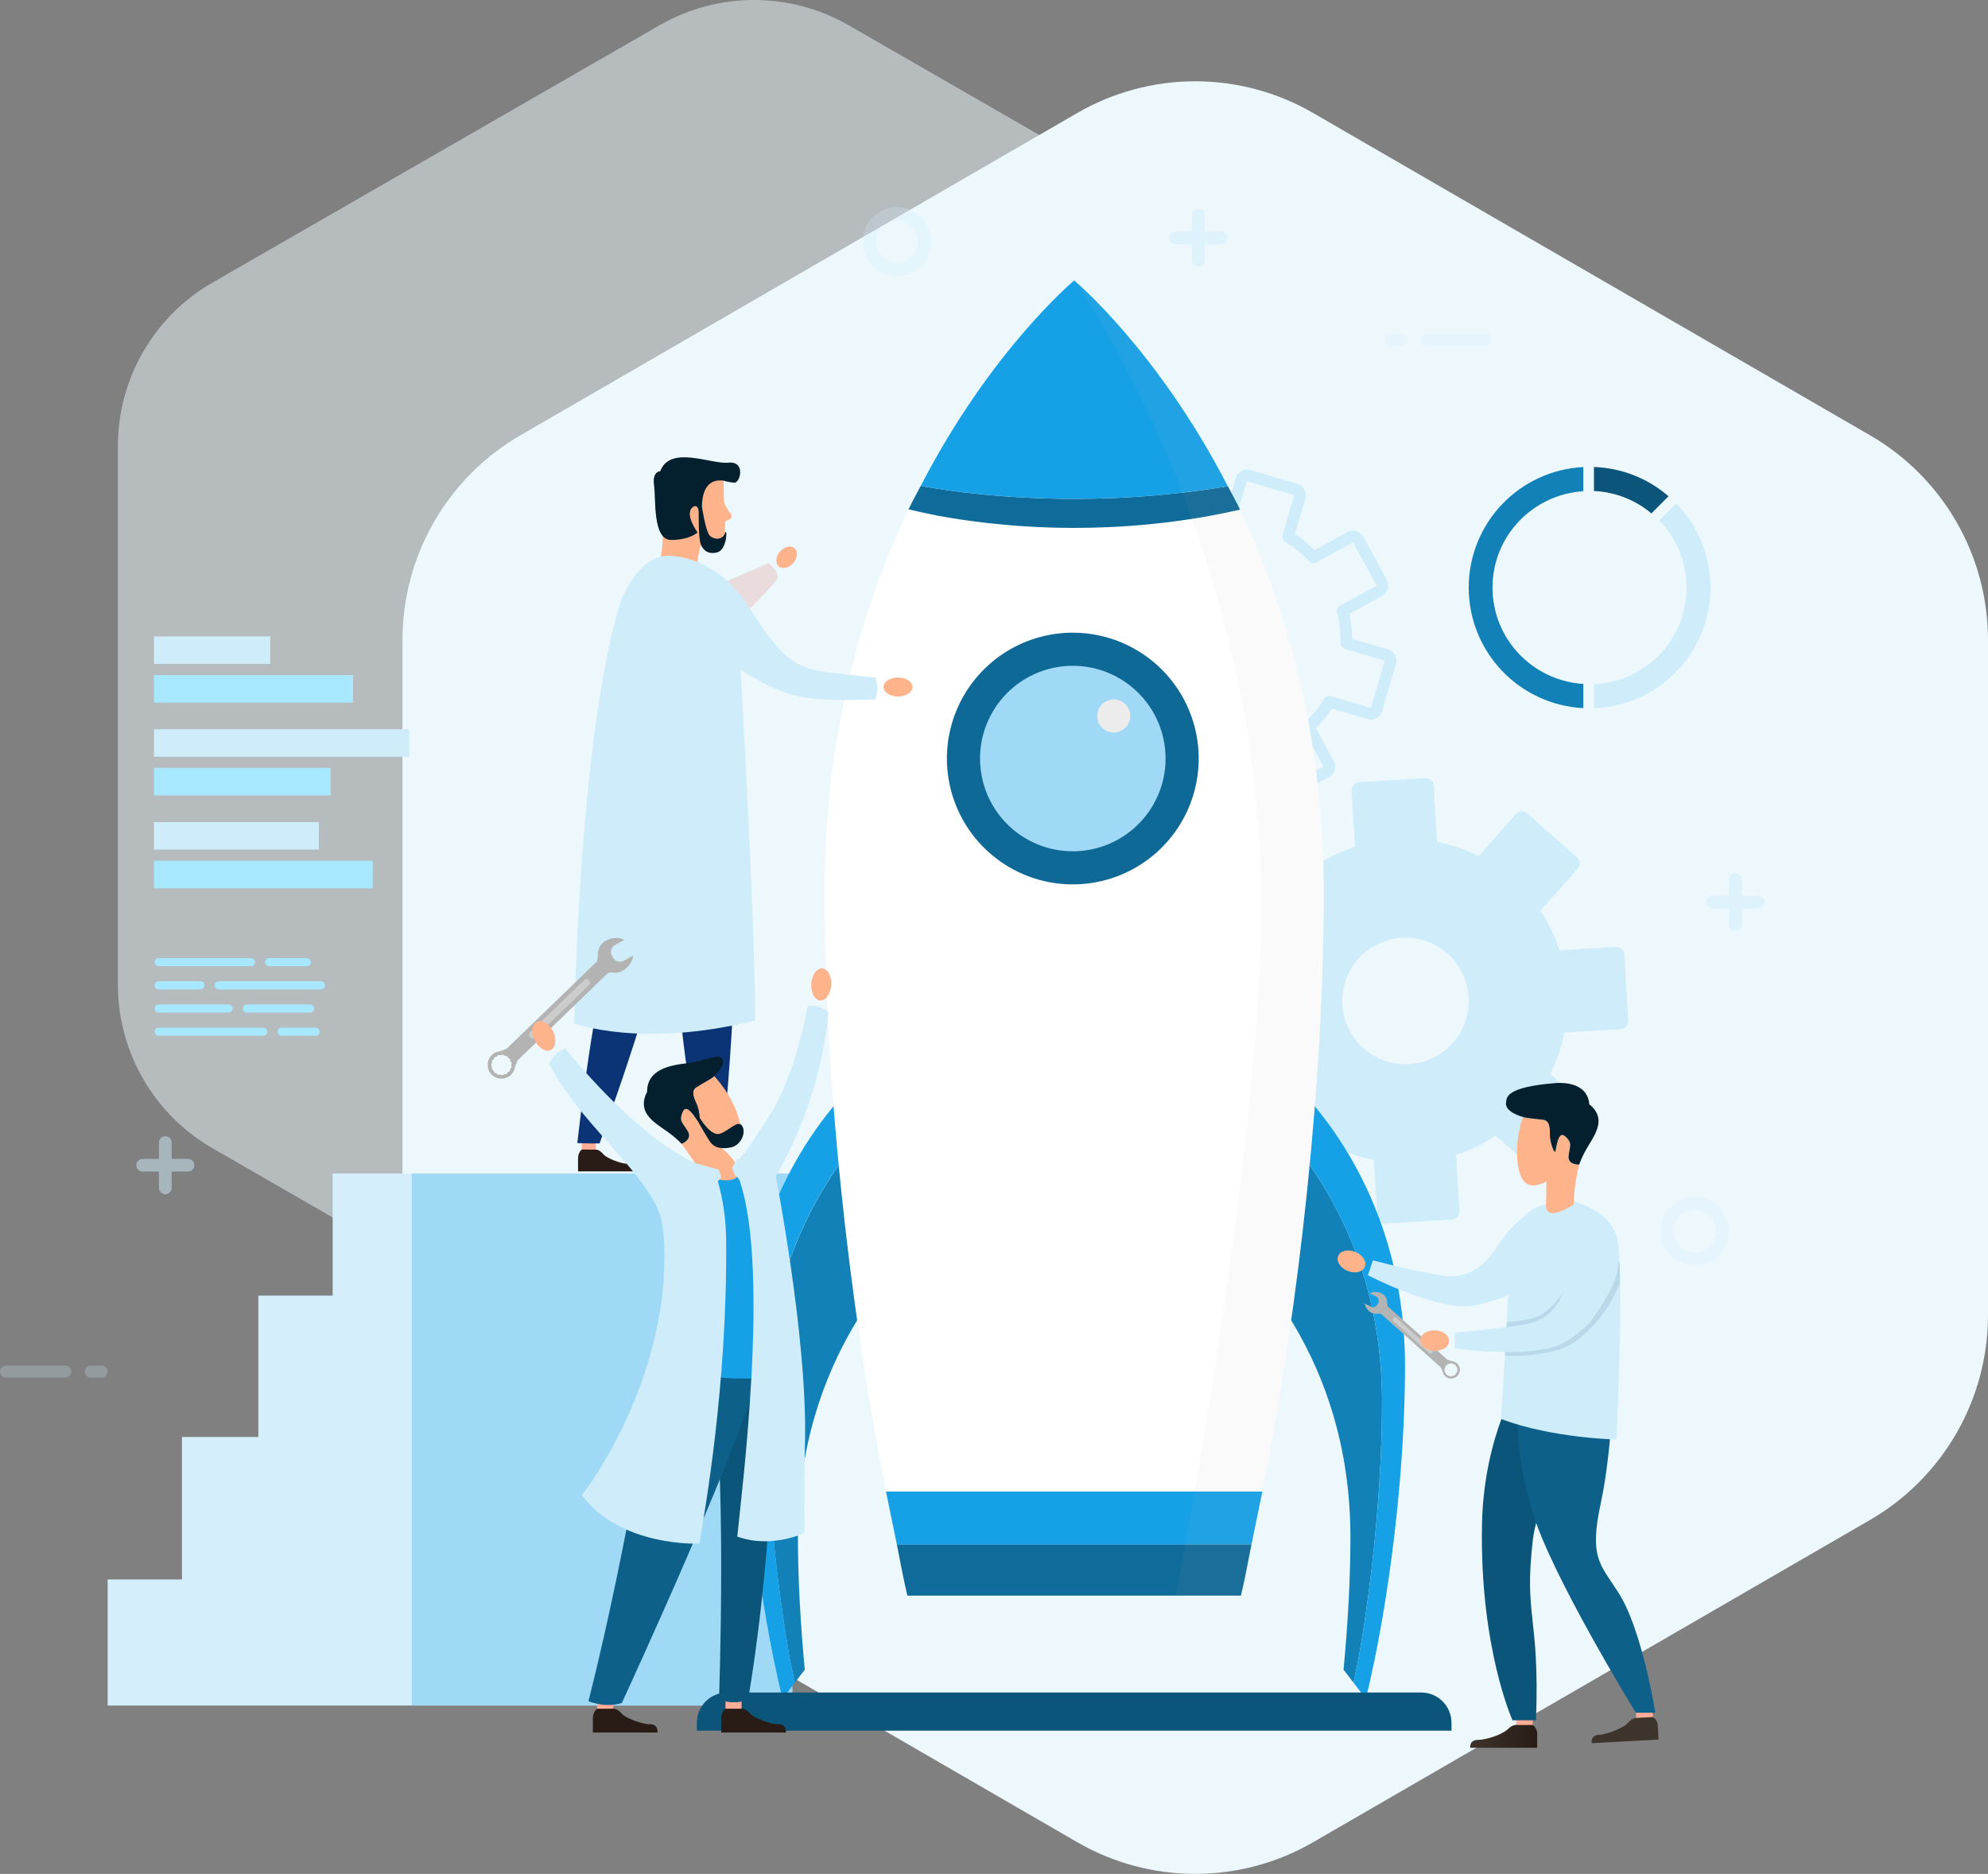 <svg width="489" height="461" viewBox="0 0 489 461" fill="none" xmlns="http://www.w3.org/2000/svg">
<rect x="0" y="0" width="489" height="461" fill="#808080" stroke="none"/>
<path d="M99 157.403V323.594C99.013 333.803 101.705 343.829 106.805 352.667C111.905 361.505 119.234 368.845 128.057 373.949L264.983 453.211C273.803 458.314 283.808 461 293.992 461C304.176 461 314.181 458.314 323.001 453.211L459.943 373.949C468.766 368.845 476.095 361.505 481.195 352.667C486.295 343.829 488.987 333.803 489 323.594V157.403C488.995 147.194 486.307 137.166 481.206 128.329C476.105 119.492 468.771 112.158 459.943 107.063L323.001 27.801C314.184 22.691 304.178 20 293.992 20C283.806 20 273.8 22.691 264.983 27.801L128.057 107.063C119.229 112.158 111.895 119.492 106.794 128.329C101.693 137.166 99.005 147.194 99 157.403H99Z" fill="#EDF8FD"/>
<path opacity="0.5" d="M29 109.673V242.324C29.011 250.473 31.171 258.476 35.264 265.53C39.357 272.585 45.239 278.443 52.321 282.517L162.212 345.783C169.29 349.856 177.32 352 185.494 352C193.667 352 201.697 349.856 208.775 345.783L318.68 282.517C325.761 278.443 331.643 272.585 335.736 265.53C339.829 258.476 341.989 250.473 342 242.324V109.673C341.996 101.524 339.839 93.521 335.745 86.467C331.651 79.413 325.765 73.559 318.68 69.493L208.775 6.227C201.699 2.148 193.668 0 185.494 0C177.319 0 169.288 2.148 162.212 6.227L52.321 69.493C45.235 73.559 39.349 79.413 35.255 86.467C31.161 93.521 29.004 101.524 29 109.673H29Z" fill="#EDF8FD"/>
<path d="M283.702 195.636C283.056 195.359 282.534 194.857 282.232 194.222C281.931 193.588 281.872 192.865 282.066 192.19L284.654 183.379C282.915 182.244 281.293 180.938 279.814 179.48L271.728 183.887C271.064 184.244 270.286 184.327 269.562 184.117C268.837 183.907 268.224 183.422 267.853 182.765L262.051 172.116C261.867 171.776 261.753 171.403 261.715 171.019C261.677 170.634 261.715 170.246 261.829 169.876C262.053 169.163 262.551 168.569 263.213 168.223L271.268 163.806C270.823 161.769 270.586 159.692 270.56 157.608L261.788 155.036C261.049 154.819 260.426 154.318 260.055 153.642C259.877 153.316 259.765 152.957 259.726 152.588C259.686 152.218 259.721 151.844 259.827 151.487L263.241 139.857C263.454 139.125 263.948 138.507 264.616 138.14C265.284 137.772 266.071 137.685 266.803 137.897L275.575 140.468C276.722 138.729 278.041 137.11 279.513 135.635L275.096 127.582C274.911 127.245 274.795 126.875 274.755 126.492C274.716 126.11 274.753 125.723 274.864 125.355C274.974 124.997 275.154 124.663 275.393 124.374C275.633 124.085 275.927 123.846 276.258 123.67L286.853 117.857C287.523 117.508 288.298 117.423 289.027 117.619C289.393 117.723 289.734 117.899 290.031 118.136C290.328 118.373 290.574 118.667 290.757 119L295.165 127.075C297.204 126.626 299.285 126.396 301.374 126.389L303.961 117.578C304.064 117.219 304.236 116.884 304.469 116.592C304.702 116.3 304.99 116.057 305.318 115.877C305.988 115.511 306.777 115.424 307.511 115.636L319.149 119.047C319.878 119.259 320.493 119.751 320.859 120.416C321.225 121.081 321.312 121.864 321.101 122.593L318.513 131.416C320.264 132.543 321.887 133.857 323.353 135.334L331.448 130.899C332.116 130.544 332.895 130.465 333.62 130.678C334.345 130.891 334.958 131.38 335.327 132.039L341.16 142.705C341.506 143.371 341.583 144.146 341.374 144.867C341.165 145.589 340.687 146.203 340.039 146.582L331.918 150.996C332.352 153.03 332.584 155.102 332.611 157.182L341.436 159.766C341.795 159.866 342.131 160.039 342.421 160.273C342.712 160.508 342.952 160.798 343.127 161.128C343.312 161.462 343.428 161.829 343.468 162.209C343.508 162.588 343.472 162.971 343.362 163.336L339.951 174.973C339.848 175.332 339.674 175.667 339.44 175.958C339.205 176.25 338.914 176.491 338.585 176.667C338.256 176.849 337.895 176.964 337.522 177.004C337.148 177.044 336.771 177.01 336.411 176.902L327.589 174.318C326.441 176.054 325.127 177.674 323.663 179.154L328.093 187.235C328.443 187.905 328.519 188.684 328.305 189.409C328.091 190.134 327.604 190.747 326.947 191.119L316.295 196.942C315.631 197.298 314.854 197.379 314.131 197.169C313.408 196.959 312.796 196.474 312.426 195.817L307.984 187.746C305.951 188.173 303.88 188.398 301.803 188.419L299.218 197.221C299.113 197.582 298.937 197.918 298.702 198.211C298.466 198.504 298.175 198.748 297.845 198.928C297.515 199.109 297.153 199.222 296.779 199.262C296.405 199.303 296.027 199.269 295.666 199.163L284.027 195.755C283.912 195.717 283.805 195.692 283.702 195.636ZM280.641 176.404C280.821 176.483 280.984 176.597 281.12 176.739C282.88 178.599 284.882 180.214 287.073 181.541C287.342 181.703 287.55 181.95 287.663 182.243C287.777 182.536 287.789 182.859 287.699 183.16L284.811 192.998L296.471 196.422L299.375 186.581C299.463 186.279 299.649 186.014 299.902 185.829C300.156 185.643 300.464 185.546 300.778 185.553C303.331 185.625 305.882 185.347 308.36 184.729C308.666 184.652 308.989 184.678 309.279 184.804C309.568 184.93 309.808 185.148 309.961 185.425L314.926 194.439L325.578 188.613L320.634 179.564C320.483 179.289 320.427 178.971 320.476 178.66C320.525 178.35 320.675 178.064 320.903 177.848C322.77 176.089 324.391 174.087 325.725 171.897C325.889 171.629 326.137 171.422 326.43 171.309C326.723 171.196 327.046 171.182 327.348 171.27L337.206 174.161L340.621 162.528L330.772 159.615C330.467 159.531 330.199 159.347 330.013 159.091C329.826 158.836 329.731 158.525 329.744 158.209C329.798 155.643 329.512 153.082 328.892 150.591C328.819 150.285 328.849 149.963 328.978 149.675C329.106 149.388 329.326 149.15 329.603 149L338.654 144.092L332.839 133.405L323.757 138.373C323.477 138.525 323.153 138.579 322.838 138.526C322.523 138.474 322.235 138.317 322.019 138.081C320.293 136.2 318.298 134.585 316.098 133.289C315.827 133.126 315.619 132.877 315.505 132.582C315.392 132.287 315.38 131.963 315.471 131.66L318.363 121.794L306.699 118.38H306.674L303.783 128.243C303.694 128.547 303.507 128.813 303.25 128.999C302.994 129.185 302.683 129.28 302.367 129.271C299.816 129.177 297.265 129.456 294.795 130.101C294.486 130.182 294.16 130.157 293.867 130.031C293.574 129.905 293.332 129.685 293.178 129.405L288.238 120.344L277.605 126.185L282.533 135.212C282.688 135.49 282.745 135.811 282.696 136.125C282.646 136.439 282.493 136.728 282.261 136.944C280.384 138.698 278.756 140.7 277.424 142.896C277.259 143.164 277.012 143.37 276.718 143.484C276.425 143.597 276.103 143.61 275.801 143.522L265.992 140.65L262.546 152.308L272.377 155.18C272.683 155.261 272.952 155.445 273.139 155.701C273.325 155.957 273.418 156.27 273.401 156.587C273.343 159.15 273.634 161.709 274.266 164.195C274.344 164.501 274.318 164.824 274.192 165.114C274.066 165.404 273.847 165.643 273.57 165.795L264.542 170.741L270.331 181.39L279.378 176.476C279.569 176.367 279.782 176.304 280.001 176.291C280.22 176.279 280.439 176.317 280.641 176.404ZM296.461 169.335C294.562 168.518 292.886 167.26 291.571 165.665C290.257 164.07 289.342 162.185 288.904 160.165C288.465 158.145 288.516 156.05 289.051 154.054C289.586 152.058 290.59 150.218 291.98 148.688C293.37 147.158 295.105 145.982 297.041 145.258C298.977 144.534 301.058 144.283 303.111 144.526C305.164 144.768 307.129 145.498 308.843 146.653C310.557 147.808 311.97 149.356 312.965 151.168C313.793 152.658 314.316 154.297 314.503 155.992C314.689 157.686 314.536 159.4 314.052 161.034C313.536 162.798 312.652 164.433 311.458 165.83C310.263 167.227 308.786 168.355 307.124 169.139C305.461 169.923 303.651 170.345 301.813 170.378C299.975 170.41 298.151 170.053 296.461 169.328V169.335ZM305.578 148.111C305.2 147.95 304.813 147.812 304.419 147.697C302.496 147.137 300.45 147.16 298.54 147.763C296.631 148.366 294.942 149.521 293.69 151.084C292.437 152.646 291.676 154.545 291.503 156.54C291.33 158.535 291.753 160.536 292.719 162.291C293.684 164.045 295.148 165.474 296.925 166.396C298.703 167.319 300.714 167.693 302.705 167.472C304.695 167.251 306.576 166.444 308.108 165.155C309.639 163.865 310.754 162.15 311.311 160.226C311.684 158.954 311.8 157.62 311.654 156.302C311.508 154.984 311.102 153.709 310.459 152.549C309.374 150.566 307.655 149.003 305.578 148.111Z" fill="#CEECFA"/>
<path d="M372.895 200.243L363.716 210.623C360.488 208.965 357.036 207.785 353.469 207.122L352.645 193.23C352.628 192.976 352.559 192.728 352.443 192.502C352.328 192.275 352.167 192.074 351.971 191.912C351.581 191.586 351.085 191.415 350.577 191.432L334.287 192.447C334.031 192.462 333.78 192.526 333.549 192.638C333.318 192.75 333.112 192.906 332.942 193.098C332.772 193.29 332.641 193.514 332.558 193.756C332.475 193.999 332.441 194.255 332.457 194.511L333.319 208.34C329.857 209.451 326.564 211.032 323.532 213.038L313.194 203.899C312.804 203.557 312.294 203.383 311.777 203.415C311.259 203.448 310.775 203.683 310.43 204.071L299.585 216.318C299.249 216.706 299.081 217.211 299.117 217.723C299.153 218.234 299.39 218.711 299.776 219.049L310.098 228.186C308.473 231.438 307.3 234.898 306.615 238.469L292.752 239.317C292.498 239.331 292.249 239.394 292.02 239.505C291.791 239.615 291.586 239.77 291.418 239.96C291.249 240.151 291.12 240.373 291.038 240.614C290.957 240.854 290.924 241.109 290.941 241.363L291.9 257.675C291.934 258.187 292.167 258.664 292.55 259.005C292.933 259.346 293.434 259.523 293.946 259.498L307.802 258.678C308.934 262.119 310.524 265.392 312.529 268.409L303.357 278.761C303.017 279.149 302.844 279.656 302.878 280.17C302.911 280.685 303.148 281.165 303.535 281.505L315.784 292.352C315.974 292.523 316.195 292.655 316.436 292.74C316.677 292.825 316.932 292.861 317.187 292.846C317.442 292.831 317.691 292.765 317.92 292.653C318.15 292.541 318.354 292.384 318.522 292.192L327.689 281.828C330.923 283.46 334.366 284.642 337.921 285.339L338.801 299.208C338.835 299.716 339.068 300.191 339.449 300.528C339.83 300.866 340.329 301.04 340.837 301.012L357.19 300.016C357.695 299.968 358.162 299.729 358.498 299.35C358.834 298.97 359.014 298.478 359.001 297.971L358.158 284.102C361.608 282.972 364.891 281.386 367.92 279.385L378.296 288.568C378.678 288.906 379.177 289.079 379.686 289.05C380.195 289.021 380.672 288.791 381.012 288.412L391.845 276.19C392.189 275.806 392.368 275.302 392.341 274.787C392.315 274.273 392.086 273.789 391.704 273.443L381.328 264.256C382.944 261.005 384.123 257.555 384.834 253.995L398.678 253.187C399.186 253.134 399.655 252.893 399.993 252.511C400.332 252.128 400.514 251.633 400.504 251.123L399.527 234.766C399.491 234.259 399.257 233.785 398.875 233.448C398.494 233.111 397.996 232.936 397.487 232.962L383.578 233.808C382.501 230.346 380.917 227.062 378.879 224.064L388.073 213.684C388.243 213.494 388.374 213.272 388.457 213.031C388.54 212.79 388.574 212.535 388.558 212.28C388.541 212.026 388.474 211.778 388.36 211.55C388.246 211.322 388.088 211.118 387.895 210.952L375.649 200.105C375.459 199.935 375.238 199.804 374.997 199.719C374.756 199.635 374.502 199.598 374.247 199.612C373.992 199.626 373.743 199.69 373.513 199.801C373.283 199.911 373.078 200.066 372.908 200.256L372.895 200.243ZM357.4 256.56C355.362 258.871 352.684 260.525 349.706 261.314C346.727 262.103 343.582 261.991 340.667 260.992C337.752 259.994 335.198 258.154 333.329 255.704C331.461 253.255 330.36 250.306 330.167 247.231C329.975 244.157 330.698 241.094 332.246 238.43C333.795 235.767 336.098 233.622 338.866 232.267C341.633 230.913 344.74 230.409 347.794 230.82C350.848 231.23 353.711 232.537 356.022 234.575C359.107 237.317 360.982 241.166 361.241 245.284C361.499 249.402 360.118 253.455 357.4 256.56Z" fill="#CEECFA"/>
<path d="M26.481 419.585V388.567H44.755V353.515H63.548V318.738H81.825V288.694H194.868V419.585H26.481Z" fill="#D4EFFB"/>
<path d="M194.868 288.694H101.277V419.585H194.868V288.694Z" fill="#A0D9F6"/>
<path d="M307.84 379.916H220.598C221.447 384.172 222.24 388.601 223.198 392.542H305.24C306.201 388.601 306.991 384.172 307.84 379.916Z" fill="#0F6B99"/>
<path d="M217.926 366.917C218.794 371.321 219.724 375.534 220.598 379.916H307.84C308.714 375.531 309.647 371.321 310.515 366.917H217.926Z" fill="#16A1E7"/>
<path d="M332.93 413.95C333.378 411.661 333.908 409.565 334.315 407.21C335.496 400.401 336.508 393.331 337.35 386.224C338.193 379.117 338.832 371.966 339.274 365.003C339.716 358.041 339.948 351.259 339.948 344.888C339.955 339.543 339.573 334.204 338.804 328.914C338.125 324.219 337.116 319.577 335.784 315.023C333.566 307.434 330.426 300.146 326.436 293.32C324.717 290.376 322.842 287.527 320.819 284.785C319.008 282.341 317.304 280.299 315.838 278.661C315.39 278.16 315.487 278.348 315.086 277.906L310.772 315.164C313.691 318.777 316.332 322.606 318.673 326.618C325.565 338.427 332.172 355.475 332.172 378.184C332.172 388.313 331.545 399.483 330.48 410.759L332.93 413.95Z" fill="#1281B8"/>
<path d="M316.587 265.014L315.095 277.906C315.496 278.332 315.409 278.16 315.847 278.661C317.313 280.299 319.018 282.342 320.828 284.785C322.849 287.528 324.721 290.377 326.436 293.32C330.427 300.148 333.566 307.438 335.784 315.029C337.115 319.583 338.125 324.225 338.807 328.921C339.574 334.211 339.955 339.549 339.948 344.895C339.948 351.266 339.716 358.05 339.274 365.01C338.832 371.97 338.184 379.105 337.351 386.23C336.517 393.356 335.496 400.407 334.315 407.216C333.908 409.578 333.375 411.667 332.93 413.957L335.972 417.922C341.881 393.663 345.599 361.665 345.599 336.172C345.599 313.463 338.995 296.414 332.097 284.603C324.522 271.626 316.587 265.014 316.587 265.014Z" fill="#16A1E7"/>
<path d="M195.511 413.951C195.063 411.661 194.533 409.566 194.123 407.21C192.945 400.401 191.93 393.331 191.09 386.224C190.251 379.117 189.605 371.967 189.167 365.004C188.728 358.041 188.493 351.26 188.493 344.889C188.486 339.543 188.867 334.205 189.634 328.914C190.319 324.221 191.332 319.581 192.666 315.029C193.848 310.99 195.29 307.031 196.983 303.177C199.845 296.675 203.417 290.51 207.635 284.794C209.445 282.351 211.15 280.309 212.613 278.671C213.064 278.169 212.967 278.357 213.368 277.916L217.685 315.173C214.761 318.783 212.115 322.609 209.768 326.618C202.876 338.427 196.269 355.475 196.269 378.184C196.269 388.314 196.895 399.483 197.957 410.759L195.511 413.951Z" fill="#1281B8"/>
<path d="M211.854 265.014L213.342 277.906C212.941 278.332 213.029 278.16 212.587 278.661C211.124 280.299 209.42 282.342 207.609 284.785C203.392 290.501 199.82 296.666 196.958 303.168C195.273 307.025 193.839 310.987 192.666 315.029C191.335 319.583 190.325 324.225 189.643 328.921C188.877 334.211 188.496 339.549 188.503 344.895C188.503 351.266 188.734 358.05 189.176 365.01C189.618 371.97 190.266 379.105 191.1 386.23C191.933 393.356 192.954 400.407 194.132 407.216C194.543 409.578 195.072 411.667 195.52 413.957L192.478 417.922C186.57 393.663 182.851 361.665 182.851 336.172C182.851 313.463 189.455 296.414 196.35 284.603C203.919 271.626 211.854 265.014 211.854 265.014Z" fill="#16A1E7"/>
<path d="M223.477 125.299C212.14 149.129 202.823 180.369 202.823 219.559C202.823 265.092 208.653 319.896 217.926 366.917H310.515C319.785 319.896 325.618 265.092 325.618 219.559C325.618 180.407 316.323 149.182 304.998 125.361C301.586 126.14 298.115 126.823 294.585 127.41C290.938 128.009 287.248 128.5 283.514 128.882C279.779 129.264 276.02 129.535 272.236 129.693C269.564 129.806 266.888 129.862 264.206 129.862C260.422 129.862 256.645 129.751 252.875 129.527C249.105 129.304 245.365 128.969 241.653 128.522C237.944 128.077 234.28 127.523 230.661 126.859C228.242 126.391 225.848 125.871 223.477 125.299Z" fill="white"/>
<path d="M226.475 119.548C225.476 121.481 224.448 123.254 223.477 125.299C225.845 125.867 228.247 126.389 230.682 126.865C234.298 127.529 237.962 128.084 241.675 128.528C245.389 128.973 249.129 129.307 252.897 129.531C256.656 129.756 260.433 129.869 264.228 129.869C266.908 129.869 269.584 129.813 272.258 129.7C276.034 129.541 279.793 129.271 283.536 128.889C287.278 128.506 290.969 128.016 294.607 127.416C298.132 126.834 301.603 126.151 305.02 125.368C304.046 123.32 303.018 121.54 302.019 119.602L301.327 119.739C296.872 120.468 292.364 121.066 287.802 121.534C283.241 122.002 278.655 122.332 274.043 122.524C270.779 122.662 267.509 122.732 264.235 122.734C259.615 122.734 255.001 122.597 250.394 122.323C245.787 122.05 241.219 121.641 236.691 121.096C233.239 120.657 229.833 120.141 226.475 119.548Z" fill="#0F6B99"/>
<path d="M226.475 119.548C229.84 120.139 233.238 120.653 236.669 121.089C241.199 121.634 245.767 122.044 250.372 122.317C254.977 122.591 259.591 122.727 264.213 122.727C267.487 122.727 270.757 122.657 274.021 122.518C278.633 122.323 283.219 121.993 287.781 121.528C292.342 121.062 296.85 120.464 301.305 119.733L301.997 119.598C284.682 86.043 264.222 68.998 264.222 68.998C264.222 68.998 243.784 86.031 226.475 119.548Z" fill="#16A1E7"/>
<path d="M294.851 186.609C294.851 192.732 293.035 198.718 289.632 203.81C286.23 208.902 281.393 212.87 275.734 215.214C270.076 217.557 263.849 218.17 257.842 216.976C251.835 215.781 246.317 212.832 241.986 208.502C237.655 204.172 234.706 198.655 233.511 192.649C232.316 186.643 232.93 180.418 235.273 174.76C237.617 169.102 241.586 164.267 246.679 160.865C251.772 157.463 257.759 155.647 263.884 155.647C272.097 155.647 279.974 158.909 285.781 164.715C291.589 170.522 294.851 178.397 294.851 186.609Z" fill="#0F6996"/>
<path d="M286.703 186.609C286.703 191.121 285.366 195.533 282.859 199.285C280.352 203.037 276.788 205.962 272.618 207.689C268.449 209.417 263.86 209.869 259.434 208.989C255.007 208.109 250.941 205.936 247.749 202.746C244.558 199.555 242.384 195.49 241.503 191.064C240.622 186.638 241.074 182.051 242.801 177.882C244.528 173.713 247.453 170.149 251.206 167.642C254.958 165.135 259.37 163.797 263.884 163.797C269.935 163.797 275.739 166.2 280.018 170.478C284.297 174.756 286.702 180.558 286.703 186.609Z" fill="#A0D9F6"/>
<path d="M278.025 176.135C278.025 176.94 277.786 177.727 277.339 178.397C276.891 179.066 276.255 179.588 275.511 179.897C274.767 180.205 273.948 180.285 273.158 180.128C272.368 179.971 271.642 179.583 271.073 179.014C270.503 178.444 270.115 177.719 269.958 176.929C269.801 176.139 269.882 175.32 270.19 174.576C270.498 173.832 271.02 173.196 271.69 172.749C272.359 172.302 273.147 172.063 273.952 172.063C275.033 172.063 276.068 172.492 276.832 173.255C277.596 174.019 278.025 175.055 278.025 176.135Z" fill="#ECECEC"/>
<g style="mix-blend-mode:multiply" opacity="0.25">
<g style="mix-blend-mode:multiply" opacity="0.25">
<path d="M289.265 392.542H305.243C306.204 388.602 306.994 384.173 307.843 379.916C308.717 375.531 309.65 371.321 310.518 366.917C319.788 319.897 325.621 265.092 325.621 219.56C325.621 180.407 316.326 149.182 305.001 125.362C301.587 126.14 298.116 126.823 294.588 127.41C294.121 127.488 293.648 127.526 293.169 127.598C303.507 156.308 312.135 193.863 309.97 236.414C307.429 286.326 297.89 346.257 289.265 392.542Z" fill="#A6A6A6"/>
</g>
<g style="mix-blend-mode:multiply" opacity="0.25">
<path d="M294.585 127.41C298.11 126.827 301.581 126.144 304.998 125.358C304.024 123.313 302.996 121.534 301.997 119.598C284.682 86.043 264.222 68.998 264.222 68.998C264.222 68.998 280.071 91.177 293.166 127.598C293.636 127.526 294.118 127.485 294.585 127.41Z" fill="#A6A6A6"/>
</g>
</g>
<path d="M357.027 425.775H171.41V423.817C171.411 421.844 172.195 419.953 173.59 418.558C174.985 417.163 176.877 416.379 178.851 416.378H349.587C351.56 416.378 353.453 417.162 354.848 418.557C356.244 419.952 357.027 421.844 357.027 423.817V425.775Z" fill="#0C557A"/>
<path d="M331.48 312.661C329.672 311.919 328.629 310.274 329.158 308.99C329.688 307.706 331.58 307.252 333.394 307.991C335.208 308.73 336.242 310.381 335.709 311.671C335.176 312.962 333.284 313.407 331.48 312.661Z" fill="#FFB38B"/>
<path d="M374.452 305.974C376.069 301.276 378.437 298.193 381.169 296.515V296.493C381.169 296.493 374.508 296.925 368.252 306.697C361.996 316.47 355.283 313.93 350.107 312.94C344.932 311.95 337.714 310.083 337.714 310.083L336.461 313.72C336.461 313.72 354.23 322.982 362.798 321.121C365.931 320.442 369.377 319.467 371.147 318.509C372.735 313.901 373.327 309.209 374.452 305.974Z" fill="#CEECFA"/>
<path d="M377.027 421.327V425.916H372.926V421.089L377.027 421.327Z" fill="#FFAD97"/>
<path d="M377.027 424.371C377.383 424.636 377.668 424.984 377.858 425.385C378.047 425.786 378.135 426.227 378.114 426.67V429.981H361.645C361.645 429.981 361.332 428.023 363.606 428.023C365.881 428.023 369.831 426.457 370.571 425.706C371.51 424.732 372.206 424.368 372.926 424.368L377.027 424.371Z" fill="url(#paint0_linear_250_3)"/>
<path d="M374.054 339.11C374.054 339.11 364.916 352.791 364.527 375.296C364.011 405.556 372.046 423.219 372.046 423.219H377.823C378.763 397.222 374.831 398.048 377.024 378.958C378.738 363.995 393.315 351.137 393.315 344.438C393.315 337.738 374.054 339.11 374.054 339.11Z" fill="#0C557A"/>
<path d="M406.413 419.372L406.651 423.952L402.553 424.165L402.302 419.354L406.413 419.372Z" fill="#FFAD97"/>
<path d="M406.572 422.417C406.943 422.66 407.247 422.992 407.458 423.381C407.669 423.771 407.78 424.207 407.782 424.65C407.869 426.269 407.957 427.961 407.957 427.961L391.51 428.841C391.51 428.841 391.112 426.893 393.368 426.777C395.623 426.661 399.502 424.869 400.207 424.083C401.093 423.071 401.754 422.674 402.475 422.636L406.572 422.417Z" fill="url(#paint1_linear_250_3)"/>
<path d="M396.519 347.429C396.519 347.429 395.893 359.839 393.769 369.718C390.837 383.327 393.6 384.771 398.155 391.9C403.982 401.058 407.168 421.364 407.168 421.364H402.384C402.384 421.364 381.266 387.042 376.867 371.638C371.094 351.444 373.979 342.026 373.979 342.026L386.369 341.186L396.519 347.429Z" fill="#0D608A"/>
<path d="M386.82 295.494C386.82 295.494 396.895 297.821 397.976 305.611C399.452 316.216 397.619 354.138 397.619 354.138C397.619 354.138 381.99 353.865 369.202 349.092C369.202 349.092 371.181 320.091 371.181 310.967C371.181 301.843 375.285 296.925 381.065 296.129C385.686 295.491 386.82 295.494 386.82 295.494Z" fill="#CEECFA"/>
<path d="M373.547 287.572C372.24 281.076 374.606 274.783 374.606 274.783C375.611 275.147 378.011 275.238 379.709 275.51C381.407 275.783 381.216 278.229 381.222 279.394C381.228 280.559 381.921 283.175 382.516 283.416C382.914 282.128 383.249 277.95 385.022 279.582C386.795 281.214 386.134 281.818 385.827 284.265C385.52 286.711 388.44 286.489 388.44 286.489C387.011 292.267 387.105 296.308 387.105 296.308C387.105 296.308 380.038 301.125 380.279 296.308C380.401 293.893 380.357 290.67 380.357 290.67C376.188 292.863 374.286 291.115 373.547 287.572Z" fill="#FFB38B"/>
<path d="M374.606 274.783C374.606 274.783 369.972 273.634 370.461 271.141C370.649 270.173 370.035 267.46 382.481 266.467C386.097 266.179 390.57 267.094 390.94 271.701C390.94 271.701 393.759 273.556 393.108 276.779C392.456 280.002 389.887 282.244 388.456 286.488C388.456 286.488 385.536 286.692 385.843 284.265C386.15 281.837 386.83 281.208 385.038 279.582C383.246 277.956 382.917 282.128 382.532 283.416C381.936 283.175 381.26 280.556 381.238 279.394C381.216 278.232 381.426 275.786 379.725 275.51C378.023 275.234 375.621 275.147 374.606 274.783Z" fill="#041F2D"/>
<g style="mix-blend-mode:multiply" opacity="0.7">
<path d="M398.365 310.356L394.918 316.185L372.328 330.465L370.342 330.734C370.285 331.674 370.232 332.613 370.179 333.553C372.685 333.625 381.977 333.656 386.911 330.421C392.359 326.847 396.698 320.432 398.502 315.386C398.49 313.563 398.437 311.872 398.365 310.356Z" fill="#B0D0E3"/>
</g>
<g style="mix-blend-mode:multiply" opacity="0.7">
<path d="M386.861 321.262L385.332 316.78C385.332 316.78 381.479 323.236 376.996 324.297C374.909 324.799 372.786 325.135 370.646 325.3C370.589 326.352 370.533 327.417 370.473 328.485C373.713 328.401 382.541 328.065 383.271 326.897C384.17 325.475 386.861 321.262 386.861 321.262Z" fill="#B0D0E3"/>
</g>
<path d="M336.953 318.161L338.453 318.923C338.597 318.994 338.725 319.093 338.83 319.215C338.935 319.336 339.015 319.477 339.065 319.629C339.115 319.781 339.134 319.942 339.122 320.102C339.109 320.262 339.065 320.418 338.992 320.561L338.823 320.896C338.751 321.039 338.651 321.167 338.53 321.272C338.408 321.377 338.267 321.456 338.114 321.506C337.962 321.556 337.801 321.576 337.641 321.564C337.481 321.551 337.324 321.507 337.181 321.435L335.681 320.677C335.756 321.616 336.561 322.556 337.394 322.985C337.944 323.269 338.581 323.336 339.177 323.17L339.684 323.223L354.383 336.378L354.813 337.368C354.874 337.706 355.015 338.024 355.223 338.296C355.432 338.568 355.703 338.787 356.013 338.933C356.324 339.08 356.665 339.15 357.008 339.138C357.35 339.126 357.686 339.033 357.985 338.865C358.285 338.698 358.54 338.462 358.73 338.176C358.919 337.89 359.038 337.563 359.076 337.222C359.114 336.881 359.069 336.536 358.947 336.215C358.824 335.895 358.627 335.608 358.371 335.379C358.015 335.062 357.563 334.873 357.087 334.84L356.05 334.527L341.351 321.372L341.188 320.639C341.239 320.139 341.136 319.636 340.893 319.197C340.65 318.758 340.279 318.403 339.829 318.18C338.992 317.767 337.752 317.685 336.953 318.161ZM355.596 336.068C355.674 335.984 355.74 336.018 355.843 335.915C355.947 335.811 355.9 335.724 356.038 335.633C356.175 335.542 356.219 335.633 356.376 335.567C356.533 335.501 356.501 335.417 356.667 335.389C356.833 335.36 356.833 335.457 356.999 335.467C357.165 335.476 357.178 335.379 357.341 335.423C357.504 335.467 357.466 335.555 357.613 335.63C357.761 335.705 357.811 335.63 357.927 335.727C358.043 335.824 357.986 335.896 358.093 336.04C358.199 336.184 358.278 336.112 358.353 336.262C358.428 336.413 358.353 336.441 358.381 336.604C358.409 336.767 358.519 336.745 358.528 336.917C358.538 337.089 358.444 337.077 358.418 337.23C358.393 337.384 358.484 337.415 358.418 337.572C358.353 337.728 358.278 337.681 358.187 337.822C358.096 337.963 358.171 338.02 358.052 338.135C357.933 338.251 357.88 338.179 357.739 338.27C357.598 338.361 357.645 338.442 357.488 338.505C357.331 338.568 357.313 338.471 357.147 338.505C356.981 338.54 356.993 338.627 356.833 338.618C356.674 338.608 356.683 338.518 356.52 338.474C356.357 338.43 356.329 338.521 356.179 338.446C356.028 338.37 356.085 338.292 355.953 338.186C355.821 338.079 355.759 338.154 355.64 338.023C355.521 337.891 355.618 337.844 355.539 337.709C355.461 337.575 355.377 337.6 355.333 337.437C355.289 337.274 355.383 337.268 355.373 337.099C355.364 336.93 355.267 336.933 355.295 336.767C355.323 336.601 355.411 336.629 355.471 336.472C355.53 336.316 355.445 336.278 355.536 336.134C355.553 336.113 355.573 336.095 355.596 336.081V336.068Z" fill="#B3B3B3"/>
<path d="M342.726 324.3V324.285C342.821 324.181 342.952 324.118 343.092 324.11C343.233 324.103 343.37 324.151 343.475 324.244L352.247 332.09C352.299 332.136 352.342 332.192 352.372 332.255C352.402 332.317 352.42 332.385 352.424 332.455C352.428 332.524 352.417 332.593 352.394 332.659C352.371 332.724 352.335 332.784 352.288 332.836C352.242 332.888 352.186 332.93 352.123 332.961C352.061 332.991 351.993 333.009 351.923 333.013C351.854 333.016 351.785 333.006 351.719 332.983C351.654 332.96 351.593 332.923 351.542 332.876L342.77 325.046C342.666 324.953 342.603 324.822 342.594 324.682C342.586 324.543 342.634 324.405 342.726 324.3Z" fill="#CCCCCC"/>
<path d="M352.776 332.322C350.822 332.212 349.302 330.997 349.377 329.606C349.452 328.216 351.1 327.169 353.049 327.279C354.998 327.389 356.533 328.604 356.451 329.995C356.37 331.386 354.731 332.429 352.776 332.322Z" fill="#FFB38B"/>
<path d="M398.051 310.726C398.051 305.767 396.751 300.49 394.436 300.784C394.436 300.784 388.286 303.368 385.567 314.657C382.848 325.945 375.686 325.723 370.48 326.481C365.273 327.239 357.83 327.843 357.83 327.843V331.699C357.83 331.699 377.644 334.624 385.138 330.067C387.375 328.74 389.412 327.104 391.191 325.206C396.028 318.512 398.051 314.152 398.051 310.726Z" fill="#CEECFA"/>
<path d="M175.508 144.387L189.098 138.526C189.098 138.526 191.344 140.406 191.344 141.893C191.344 143.381 179.248 154.861 179.248 154.861L175.508 144.387Z" fill="#EADCDC"/>
<path d="M191.889 135.673C190.805 136.885 190.636 138.511 191.532 139.303C192.428 140.096 194.016 139.751 195.097 138.539C196.178 137.327 196.35 135.698 195.454 134.909C194.558 134.119 192.979 134.461 191.889 135.673Z" fill="#FFB38B"/>
<path d="M173.368 281.327V285.699H176.808V281.098L173.368 281.327Z" fill="#FFAD97"/>
<path d="M173.368 284.23C173.368 284.23 172.453 284.857 172.453 286.423V289.586H186.275C186.275 289.586 186.529 287.707 184.631 287.707C182.732 287.707 179.402 286.207 178.782 285.493C177.986 284.572 177.416 284.224 176.808 284.224L173.368 284.23Z" fill="url(#paint2_linear_250_3)"/>
<path d="M143.102 279.911V284.28H146.542V279.679L143.102 279.911Z" fill="#FFAD97"/>
<path d="M143.102 282.814C143.102 282.814 142.188 283.441 142.188 285.007V288.174H156.013C156.013 288.174 156.266 286.294 154.368 286.294C152.469 286.294 149.139 284.794 148.519 284.077C147.723 283.156 147.156 282.824 146.545 282.824L143.102 282.814Z" fill="url(#paint3_linear_250_3)"/>
<path d="M148.823 197.612C148.823 197.612 152.172 224.173 148.525 239.584C144.879 254.994 142.009 281.214 142.009 281.214C142.009 281.214 144.202 281.33 147.473 281.298C147.473 281.298 164.747 234.798 164.747 219.957C164.747 205.117 160.931 201.101 160.931 201.101C160.931 201.101 151.273 194.825 148.823 197.612Z" fill="#0A3475"/>
<path d="M154.255 197.612C154.255 197.612 165.796 224.581 166.811 242.531C167.826 260.482 172.303 282.846 172.303 282.846H177.566C177.566 282.846 183.036 235.236 180.201 197.963C179.577 189.741 158.262 193.055 154.255 197.612Z" fill="#0A3475"/>
<path d="M177.97 118.233C177.97 118.233 178.08 122.696 178.08 123.301C178.08 123.905 179.236 125.944 179.787 126.433C180.339 126.921 179.675 127.924 178.96 127.977C178.246 128.03 178.352 128.967 178.352 129.856C178.352 131.736 178.465 137.624 172.4 133.928C172.4 133.928 171.288 137.872 171.617 139.14L162.096 139.322C162.096 139.322 163.146 134.479 162.977 132.274C162.808 130.069 170.448 115.727 177.97 118.233Z" fill="#FFB38B"/>
<path d="M179.195 113.826C174.897 114.27 164.872 109.419 162.394 115.921C162.394 115.921 160.383 115.974 160.878 119.367C161.373 122.759 160.464 132.835 165.091 132.835C169.719 132.835 171.579 130.975 171.579 130.975C171.579 130.975 168.23 126.47 170.423 124.735C171.106 124.196 171.814 124.651 171.855 125.847C171.896 127.044 171.745 132.563 172.457 134.11C173.534 136.456 175.589 136.118 176.42 135.886C178.982 135.175 178.907 129.468 178.331 131.172C177.754 132.876 175.658 132.832 174.609 131.798C173.559 130.765 172.66 124.641 172.657 124.638C172.698 121.713 173.528 117.638 177.983 118.245C178.842 118.508 179.728 118.675 180.624 118.743C182.099 118.84 183.475 113.387 179.195 113.826Z" fill="#041F2D"/>
<path d="M147.883 197.18C147.883 197.18 149.384 155.243 153.13 146.939C156.877 138.636 161.382 136.722 164.192 136.722C167.002 136.722 176.864 137.574 184.609 149.921C192.353 162.268 195.849 164.398 203.596 165.391C211.344 166.384 215.338 166.669 215.338 166.669C215.941 168.416 215.941 170.313 215.338 172.06C215.338 172.06 201.657 172.808 195.1 170.998C188.543 169.187 182.174 164.718 182.174 164.718L181.986 198.458C181.986 198.458 177.021 203.037 163.816 203.037C150.612 203.037 147.883 197.18 147.883 197.18Z" fill="#CEECFA"/>
<path d="M217.334 169.012C217.334 170.305 218.931 171.355 220.896 171.355C222.86 171.355 224.454 170.305 224.454 169.012C224.454 167.718 222.863 166.672 220.896 166.672C218.928 166.672 217.334 167.721 217.334 169.012Z" fill="#FFB38B"/>
<path d="M153.13 146.939C153.13 146.939 143.419 169.786 141.226 251.746C141.226 251.746 157.582 258.01 185.768 251.051C185.768 228.088 182.174 164.718 182.174 164.718L153.13 146.939Z" fill="#CEECFA"/>
<path d="M66.481 156.562H37.869V163.33H66.481V156.562Z" fill="#CEECFA"/>
<path d="M86.838 166.083H37.869V172.852H86.838V166.083Z" fill="#A8E8FF"/>
<path d="M100.656 179.402H37.869V186.17H100.656V179.402Z" fill="#CEECFA"/>
<path d="M81.327 188.914H37.869V195.683H81.327V188.914Z" fill="#A8E8FF"/>
<path d="M78.442 202.245H37.869V209.013H78.442V202.245Z" fill="#CEECFA"/>
<path d="M91.7 211.757H37.869V218.526H91.7V211.757Z" fill="#A8E8FF"/>
<path d="M361.266 144.562C361.269 152.175 364.196 159.497 369.443 165.015C374.69 170.532 381.856 173.825 389.461 174.212V168.26C377.002 167.455 367.121 157.207 367.121 144.55C367.121 131.892 377.002 121.647 389.461 120.845V114.894C381.853 115.281 374.684 118.576 369.437 124.098C364.19 129.619 361.264 136.945 361.266 144.562Z" fill="#1281B8"/>
<path d="M410.42 122.085C405.306 117.661 398.832 115.119 392.074 114.881V120.792C397.261 121.027 402.226 122.963 406.203 126.301L410.42 122.085Z" fill="#0C557A"/>
<path d="M412.318 123.886L408.158 128.037C411.35 131.328 413.521 135.473 414.41 139.971C415.298 144.469 414.867 149.128 413.166 153.386C411.466 157.644 408.57 161.319 404.828 163.968C401.085 166.618 396.656 168.128 392.074 168.317V174.224C397.817 174.023 403.379 172.159 408.083 168.86C412.787 165.56 416.433 160.965 418.576 155.634C420.72 150.303 421.269 144.465 420.159 138.828C419.048 133.19 416.324 127.997 412.318 123.877V123.886Z" fill="#CEECFA"/>
<path d="M61.716 237.692H39.035C38.77 237.692 38.516 237.587 38.329 237.4C38.142 237.214 38.036 236.96 38.035 236.696C38.035 236.431 38.14 236.177 38.328 235.989C38.515 235.802 38.77 235.697 39.035 235.697H61.716C61.981 235.698 62.234 235.803 62.422 235.99C62.609 236.178 62.714 236.431 62.715 236.696C62.714 236.96 62.608 237.213 62.42 237.4C62.233 237.586 61.98 237.691 61.716 237.692Z" fill="#A8E8FF"/>
<path d="M75.469 237.692H66.196C65.931 237.692 65.677 237.587 65.49 237.4C65.303 237.214 65.197 236.96 65.196 236.696C65.196 236.431 65.302 236.177 65.489 235.989C65.676 235.802 65.931 235.697 66.196 235.697H75.469C75.733 235.698 75.987 235.803 76.173 235.991C76.36 236.178 76.465 236.431 76.465 236.696C76.464 236.96 76.359 237.213 76.172 237.399C75.986 237.586 75.733 237.691 75.469 237.692Z" fill="#A8E8FF"/>
<path d="M49.288 243.399H39.019C38.754 243.399 38.499 243.293 38.312 243.106C38.125 242.919 38.019 242.665 38.019 242.4C38.02 242.135 38.126 241.881 38.313 241.694C38.5 241.507 38.754 241.401 39.019 241.4H49.288C49.553 241.401 49.806 241.507 49.994 241.694C50.181 241.881 50.287 242.135 50.287 242.4C50.287 242.665 50.182 242.919 49.995 243.106C49.807 243.293 49.553 243.399 49.288 243.399Z" fill="#A8E8FF"/>
<path d="M78.962 243.399H53.784C53.519 243.399 53.264 243.293 53.077 243.106C52.89 242.919 52.784 242.665 52.784 242.4C52.785 242.135 52.891 241.881 53.078 241.694C53.265 241.507 53.519 241.401 53.784 241.4H78.962C79.227 241.401 79.48 241.507 79.668 241.694C79.855 241.881 79.96 242.135 79.961 242.4C79.961 242.665 79.856 242.919 79.668 243.106C79.481 243.293 79.227 243.399 78.962 243.399Z" fill="#A8E8FF"/>
<path d="M56.208 249.106H39.019C38.754 249.105 38.5 248.999 38.313 248.812C38.126 248.625 38.02 248.371 38.019 248.107C38.019 247.975 38.045 247.845 38.096 247.724C38.146 247.603 38.219 247.493 38.312 247.4C38.405 247.307 38.515 247.234 38.636 247.183C38.758 247.133 38.888 247.107 39.019 247.107H56.208C56.473 247.108 56.727 247.214 56.914 247.401C57.101 247.588 57.207 247.842 57.208 248.107C57.206 248.371 57.1 248.624 56.913 248.811C56.726 248.998 56.473 249.104 56.208 249.106Z" fill="#A8E8FF"/>
<path d="M76.252 249.106H60.701C60.437 249.104 60.184 248.998 59.997 248.811C59.81 248.624 59.705 248.371 59.705 248.107C59.705 247.842 59.809 247.588 59.996 247.401C60.183 247.214 60.436 247.108 60.701 247.107H76.252C76.517 247.108 76.77 247.214 76.958 247.401C77.145 247.588 77.251 247.842 77.251 248.107C77.25 248.371 77.144 248.624 76.957 248.811C76.77 248.998 76.516 249.104 76.252 249.106Z" fill="#A8E8FF"/>
<path d="M64.767 254.809H39.019C38.754 254.809 38.499 254.704 38.312 254.517C38.125 254.329 38.019 254.075 38.019 253.81C38.02 253.546 38.126 253.292 38.313 253.106C38.501 252.919 38.754 252.814 39.019 252.814H64.767C65.032 252.814 65.285 252.919 65.473 253.106C65.66 253.292 65.766 253.546 65.766 253.81C65.766 254.075 65.661 254.329 65.474 254.517C65.286 254.704 65.032 254.809 64.767 254.809Z" fill="#A8E8FF"/>
<path d="M77.608 254.809H69.263C68.998 254.809 68.743 254.704 68.556 254.517C68.369 254.329 68.263 254.075 68.263 253.81C68.264 253.546 68.37 253.292 68.557 253.106C68.744 252.919 68.998 252.814 69.263 252.814H77.608C77.872 252.815 78.125 252.92 78.312 253.107C78.499 253.293 78.604 253.546 78.605 253.81C78.605 254.075 78.5 254.328 78.313 254.516C78.126 254.703 77.873 254.809 77.608 254.809Z" fill="#A8E8FF"/>
<g opacity="0.5">
<g style="mix-blend-mode:multiply" opacity="0.5">
<path d="M1.463 335.971C1.075 335.971 0.703 336.125 0.429 336.4C0.154 336.674 0 337.046 0 337.434C0 337.822 0.154 338.194 0.429 338.468C0.703 338.743 1.075 338.897 1.463 338.897H16.077C16.465 338.897 16.838 338.743 17.112 338.468C17.386 338.194 17.54 337.822 17.54 337.434C17.54 337.046 17.386 336.674 17.112 336.4C16.838 336.125 16.465 335.971 16.077 335.971H1.463Z" fill="#CEECFA"/>
</g>
<g style="mix-blend-mode:multiply" opacity="0.5">
<path d="M22.34 335.971C21.952 335.971 21.58 336.125 21.305 336.4C21.031 336.674 20.877 337.046 20.877 337.434C20.877 337.822 21.031 338.194 21.305 338.468C21.58 338.743 21.952 338.897 22.34 338.897H25.021C25.41 338.897 25.782 338.743 26.056 338.468C26.33 338.194 26.485 337.822 26.485 337.434C26.485 337.046 26.33 336.674 26.056 336.4C25.782 336.125 25.41 335.971 25.021 335.971H22.34Z" fill="#CEECFA"/>
</g>
</g>
<g style="mix-blend-mode:multiply" opacity="0.5">
<g style="mix-blend-mode:multiply" opacity="0.5">
<path d="M365.452 82.043C365.644 82.044 365.835 82.082 366.012 82.156C366.19 82.23 366.352 82.338 366.487 82.475C366.623 82.611 366.731 82.773 366.804 82.951C366.878 83.129 366.915 83.32 366.915 83.512C366.915 83.704 366.878 83.894 366.805 84.072C366.732 84.249 366.624 84.411 366.488 84.546C366.352 84.682 366.19 84.789 366.012 84.861C365.834 84.934 365.644 84.97 365.452 84.969H350.834C350.642 84.969 350.452 84.932 350.275 84.86C350.098 84.787 349.937 84.68 349.801 84.544C349.665 84.409 349.558 84.248 349.485 84.071C349.411 83.894 349.374 83.704 349.374 83.512C349.373 83.124 349.527 82.751 349.8 82.476C350.074 82.201 350.446 82.045 350.834 82.043H365.452Z" fill="#CEECFA"/>
</g>
<g style="mix-blend-mode:multiply" opacity="0.5">
<path d="M344.572 82.043C344.96 82.045 345.332 82.2 345.607 82.476C345.881 82.751 346.035 83.124 346.035 83.512C346.035 83.704 345.997 83.894 345.923 84.071C345.85 84.248 345.742 84.409 345.606 84.544C345.47 84.68 345.309 84.787 345.131 84.86C344.954 84.932 344.763 84.969 344.572 84.969H341.893C341.701 84.97 341.511 84.933 341.334 84.86C341.156 84.788 340.995 84.68 340.859 84.545C340.723 84.41 340.616 84.249 340.543 84.071C340.47 83.894 340.432 83.704 340.433 83.512C340.432 83.124 340.586 82.751 340.859 82.476C341.133 82.201 341.505 82.045 341.893 82.043H344.572Z" fill="#CEECFA"/>
</g>
</g>
<path opacity="0.5" d="M432.434 220.361H428.43V216.365C428.43 215.949 428.265 215.551 427.971 215.257C427.677 214.964 427.279 214.799 426.864 214.799C426.448 214.799 426.05 214.964 425.756 215.257C425.462 215.551 425.297 215.949 425.297 216.365V220.377H421.287C420.872 220.377 420.473 220.542 420.18 220.836C419.886 221.129 419.721 221.528 419.721 221.943C419.721 222.359 419.886 222.757 420.18 223.051C420.473 223.344 420.872 223.509 421.287 223.509H425.297V227.512C425.297 227.928 425.462 228.326 425.756 228.62C426.05 228.913 426.448 229.078 426.864 229.078C427.279 229.078 427.677 228.913 427.971 228.62C428.265 228.326 428.43 227.928 428.43 227.512V223.487H432.434C432.849 223.487 433.247 223.322 433.541 223.029C433.835 222.735 434 222.337 434 221.921C434 221.506 433.835 221.108 433.541 220.814C433.247 220.52 432.849 220.355 432.434 220.355V220.361Z" fill="#CEECFA"/>
<path opacity="0.5" d="M300.337 56.958H296.33V52.945C296.33 52.53 296.165 52.131 295.871 51.838C295.577 51.544 295.179 51.379 294.763 51.379C294.348 51.379 293.95 51.544 293.656 51.838C293.362 52.131 293.197 52.53 293.197 52.945V56.958H289.193C288.778 56.958 288.379 57.123 288.086 57.416C287.792 57.71 287.627 58.108 287.627 58.524C287.627 58.939 287.792 59.337 288.086 59.631C288.379 59.925 288.778 60.09 289.193 60.09H293.2V64.086C293.2 64.502 293.365 64.9 293.659 65.194C293.953 65.487 294.351 65.653 294.767 65.653C295.182 65.653 295.58 65.487 295.874 65.194C296.168 64.9 296.333 64.502 296.333 64.086V60.083H300.34C300.755 60.083 301.154 59.918 301.447 59.625C301.741 59.331 301.906 58.933 301.906 58.517C301.906 58.102 301.741 57.704 301.447 57.41C301.154 57.116 300.755 56.951 300.34 56.951L300.337 56.958Z" fill="#CEECFA"/>
<path opacity="0.5" d="M46.23 285.095H42.224V281.079C42.224 280.664 42.059 280.266 41.765 279.972C41.471 279.678 41.073 279.513 40.657 279.513C40.242 279.513 39.843 279.678 39.55 279.972C39.256 280.266 39.091 280.664 39.091 281.079V285.095H35.087C34.672 285.095 34.273 285.26 33.98 285.553C33.686 285.847 33.521 286.245 33.521 286.661C33.521 287.076 33.686 287.475 33.98 287.768C34.273 288.062 34.672 288.227 35.087 288.227H39.094V292.227C39.094 292.642 39.259 293.04 39.553 293.334C39.846 293.628 40.245 293.793 40.66 293.793C41.076 293.793 41.474 293.628 41.768 293.334C42.062 293.04 42.227 292.642 42.227 292.227V288.221H46.234C46.649 288.221 47.047 288.056 47.341 287.762C47.635 287.468 47.8 287.07 47.8 286.655C47.8 286.239 47.635 285.841 47.341 285.547C47.047 285.253 46.649 285.088 46.234 285.088L46.23 285.095Z" fill="#CEECFA"/>
<g opacity="0.5">
<path opacity="0.5" d="M212.155 59.457C212.155 61.13 212.651 62.764 213.581 64.155C214.51 65.546 215.831 66.63 217.377 67.27C218.922 67.91 220.623 68.078 222.264 67.751C223.905 67.425 225.412 66.62 226.595 65.437C227.778 64.254 228.583 62.747 228.91 61.107C229.236 59.466 229.068 57.766 228.428 56.221C227.788 54.675 226.704 53.354 225.313 52.425C223.922 51.496 222.287 51 220.614 51C218.37 51 216.219 51.891 214.633 53.477C213.046 55.063 212.155 57.214 212.155 59.457ZM215.404 59.457C215.403 58.425 215.709 57.415 216.282 56.556C216.855 55.698 217.67 55.029 218.624 54.633C219.578 54.238 220.628 54.134 221.64 54.336C222.653 54.537 223.583 55.034 224.314 55.764C225.044 56.494 225.541 57.424 225.742 58.436C225.943 59.449 225.84 60.498 225.444 61.452C225.049 62.406 224.379 63.221 223.521 63.794C222.662 64.367 221.652 64.673 220.62 64.672C219.237 64.669 217.912 64.119 216.934 63.142C215.957 62.164 215.406 60.839 215.404 59.457Z" fill="#CEECFA"/>
</g>
<g opacity="0.5">
<path opacity="0.5" d="M408.365 302.836C408.365 304.508 408.861 306.143 409.79 307.534C410.719 308.925 412.04 310.009 413.586 310.649C415.132 311.289 416.832 311.456 418.473 311.13C420.114 310.804 421.621 309.998 422.804 308.816C423.987 307.633 424.793 306.126 425.119 304.485C425.445 302.845 425.278 301.145 424.638 299.599C423.997 298.054 422.913 296.733 421.522 295.804C420.131 294.875 418.496 294.379 416.823 294.379C414.581 294.383 412.432 295.275 410.847 296.86C409.261 298.445 408.369 300.594 408.365 302.836ZM411.613 302.836C411.613 301.803 411.919 300.794 412.493 299.936C413.067 299.078 413.882 298.409 414.836 298.014C415.79 297.619 416.839 297.516 417.852 297.718C418.864 297.919 419.794 298.417 420.524 299.147C421.254 299.877 421.751 300.807 421.952 301.819C422.153 302.832 422.049 303.881 421.653 304.835C421.258 305.788 420.589 306.603 419.73 307.176C418.871 307.749 417.862 308.054 416.829 308.054C415.446 308.052 414.12 307.502 413.142 306.523C412.164 305.545 411.614 304.219 411.613 302.836Z" fill="#CEECFA"/>
</g>
<path d="M149.061 231.399C148.368 231.776 147.807 232.355 147.452 233.059C147.097 233.763 146.966 234.559 147.075 235.34L146.865 236.502L124.572 258.054L122.962 258.621C122.333 258.691 121.736 258.937 121.239 259.329C120.742 259.721 120.365 260.245 120.152 260.841C119.938 261.437 119.896 262.08 120.029 262.699C120.163 263.318 120.468 263.886 120.909 264.34C121.351 264.794 121.91 265.116 122.525 265.267C123.139 265.419 123.784 265.396 124.386 265.199C124.988 265.003 125.523 264.641 125.929 264.156C126.336 263.671 126.598 263.082 126.687 262.455L127.298 260.889L149.59 239.324L150.386 239.211C151.332 239.436 152.327 239.293 153.171 238.81C154.459 238.093 155.677 236.552 155.728 235.08L153.412 236.364C153.192 236.487 152.95 236.565 152.699 236.594C152.449 236.623 152.195 236.603 151.953 236.533C151.71 236.464 151.484 236.348 151.286 236.191C151.089 236.034 150.925 235.839 150.803 235.618L150.518 235.102C150.395 234.881 150.317 234.639 150.288 234.389C150.259 234.138 150.28 233.885 150.349 233.642C150.419 233.4 150.535 233.174 150.692 232.976C150.849 232.779 151.043 232.615 151.263 232.492L153.575 231.208C152.294 230.488 150.349 230.695 149.061 231.399ZM125.43 260.529C125.581 260.748 125.446 260.811 125.549 261.055C125.653 261.299 125.794 261.246 125.844 261.506C125.894 261.766 125.747 261.769 125.741 262.032C125.734 262.295 125.888 262.308 125.825 262.565C125.762 262.822 125.628 262.765 125.512 263.003C125.396 263.241 125.531 263.316 125.374 263.526C125.217 263.736 125.111 263.63 124.91 263.802C124.71 263.974 124.804 264.09 124.575 264.222C124.346 264.353 124.29 264.222 124.039 264.284C123.789 264.347 123.826 264.51 123.56 264.532C123.294 264.554 123.309 264.406 123.046 264.375C122.783 264.344 122.758 264.488 122.511 264.403C122.263 264.319 122.329 264.184 122.103 264.049C121.878 263.915 121.79 264.049 121.602 263.858C121.414 263.667 121.527 263.586 121.373 263.37C121.22 263.154 121.095 263.235 120.991 262.991C120.888 262.746 121.035 262.712 120.991 262.452C120.947 262.192 120.791 262.214 120.797 261.951C120.803 261.688 120.947 261.713 121.007 261.456C121.066 261.199 120.922 261.143 121.032 260.917C121.142 260.692 121.27 260.764 121.427 260.551C121.583 260.338 121.471 260.238 121.671 260.071C121.872 259.905 121.947 260.025 122.179 259.896C122.41 259.768 122.345 259.636 122.598 259.558C122.852 259.48 122.871 259.63 123.134 259.605C123.397 259.58 123.391 259.433 123.651 259.464C123.911 259.495 123.873 259.639 124.124 259.727C124.375 259.815 124.437 259.674 124.657 259.808C124.876 259.943 124.782 260.059 124.97 260.238C125.158 260.416 125.246 260.338 125.368 260.463L125.43 260.529Z" fill="#B3B3B3"/>
<path d="M144.872 241.181L144.85 241.159C144.775 241.081 144.684 241.018 144.584 240.974C144.484 240.93 144.377 240.907 144.268 240.905C144.159 240.903 144.05 240.922 143.948 240.962C143.847 241.002 143.754 241.062 143.676 241.137L130.383 253.979C130.304 254.055 130.241 254.145 130.198 254.246C130.154 254.346 130.131 254.454 130.129 254.563C130.127 254.672 130.147 254.78 130.188 254.882C130.228 254.983 130.288 255.076 130.364 255.154L130.386 255.179C130.462 255.26 130.553 255.325 130.655 255.371C130.756 255.416 130.865 255.441 130.976 255.443C131.087 255.445 131.198 255.425 131.301 255.384C131.404 255.343 131.498 255.282 131.577 255.204L144.872 242.362C144.951 242.285 145.013 242.193 145.056 242.092C145.098 241.99 145.12 241.881 145.12 241.772C145.12 241.662 145.098 241.553 145.056 241.451C145.013 241.35 144.951 241.258 144.872 241.181Z" fill="#CCCCCC"/>
<path d="M178.456 417.192V421.982H182.416V416.939L178.456 417.192Z" fill="#FFAD97"/>
<path d="M178.456 420.375C178.456 420.375 177.403 421.064 177.403 422.768V426.222H193.311C193.311 426.222 193.603 424.174 191.432 424.174C189.261 424.174 185.417 422.533 184.703 421.75C183.788 420.738 183.136 420.362 182.431 420.362L178.456 420.375Z" fill="url(#paint4_linear_250_3)"/>
<path d="M146.877 417.192V421.982H150.837V416.939L146.877 417.192Z" fill="#FFAD97"/>
<path d="M146.877 420.375C146.877 420.375 145.825 421.064 145.825 422.768V426.222H161.733C161.733 426.222 162.024 424.174 159.838 424.174C157.651 424.174 153.823 422.533 153.108 421.75C152.194 420.738 151.542 420.362 150.837 420.362L146.877 420.375Z" fill="url(#paint5_linear_250_3)"/>
<path d="M190.815 335.294C190.815 335.294 190.815 377.805 184.01 418.176C184.01 418.176 180.523 419.623 176.858 418.066C176.858 418.066 179.051 357.646 174.59 335.623C174.59 335.623 182.701 328.285 190.815 335.294Z" fill="#0C557A"/>
<path d="M162.027 331.288C162.027 331.288 154.872 378.475 144.753 418.511C144.753 418.511 148.766 420.287 152.955 418.953C152.955 418.953 185.32 348.97 187.416 334.289C189.511 319.608 162.027 331.288 162.027 331.288Z" fill="#0D608A"/>
<path d="M138.998 257.876C138.998 257.876 152.081 274.476 165.345 282.971C179.731 292.189 181.263 286.651 189.11 274.671C195.862 264.369 198.665 247.542 198.665 247.542C199.567 247.406 200.488 247.461 201.367 247.705C202.246 247.949 203.063 248.376 203.766 248.958C203.766 248.958 202.854 269.004 190.295 290.332C189.073 295.616 193.427 306.184 190.946 338.214C190.946 338.214 170.928 342.226 161.16 332.037C161.16 332.037 167.266 309.955 162.206 298.259C157.147 286.564 142.156 275.801 135.073 261.647C135.871 259.948 137.269 258.605 138.998 257.876Z" fill="#CEECFA"/>
<path d="M131.661 256.184C132.683 258.064 134.459 258.972 135.631 258.23C136.802 257.487 136.928 255.354 135.909 253.481C134.891 251.608 133.109 250.691 131.937 251.439C130.765 252.188 130.637 254.308 131.661 256.184Z" fill="#FFB38B"/>
<path d="M199.558 242.005C199.417 244.175 200.407 246.017 201.751 246.121C203.095 246.224 204.323 244.554 204.464 242.362C204.605 240.169 203.615 238.35 202.271 238.246C200.927 238.143 199.684 239.834 199.558 242.005Z" fill="#FFB38B"/>
<path d="M174.427 289.527L182.077 288.33C182.077 288.33 188.531 305.42 188.343 323.345C187.447 336.61 185.354 339.119 185.354 339.119C185.354 339.119 178.362 339.304 176.626 338.702C174.891 338.101 176.062 296.104 176.062 296.104L174.427 289.527Z" fill="#16A1E7"/>
<path d="M181.983 276.19C180.492 269.593 175.664 264.717 175.664 264.717C174.881 265.471 172.682 266.549 171.216 267.517C169.75 268.485 170.943 270.674 171.416 271.767C171.889 272.86 172.356 275.579 171.896 276.049C170.99 275.018 168.932 271.263 167.942 273.543C166.952 275.823 167.845 276.09 169.151 278.241C170.458 280.393 167.651 281.411 167.651 281.411C171.097 286.219 171.097 286.332 172.062 287.914C173.581 290.438 185.053 292.646 180.736 285.868C179.411 283.789 176.933 281.956 176.933 281.956C181.73 282.222 182.773 279.804 181.983 276.19Z" fill="#FFB38B"/>
<path d="M175.665 264.723C175.665 264.723 178.299 262.571 177.757 260.711C177.215 258.85 173.136 261.105 169.079 261.566C165.022 262.026 159.117 262.988 159.161 268.666C159.161 268.666 157.319 271.557 159.258 274.285C161.197 277.014 164.54 278.044 167.651 281.399C167.651 281.399 170.47 280.368 169.151 278.229C167.833 276.09 166.959 275.795 167.942 273.531C168.926 271.266 170.99 275.018 171.896 276.036C172.35 275.567 171.896 272.845 171.416 271.755C170.937 270.665 169.747 268.469 171.216 267.504C172.685 266.54 174.881 265.478 175.665 264.723Z" fill="#041F2D"/>
<path d="M171.861 274.577C171.861 274.577 174.718 279.685 177.093 278.908C179.468 278.132 181.526 275.344 182.569 277.029C183.612 278.714 182.187 281.784 179.819 282.272C177.45 282.761 175.69 282.326 174.75 281.02C173.81 279.713 170.896 274.498 170.896 274.498L171.861 274.577Z" fill="#041F2D"/>
<path d="M170.602 286.06L176.814 287.735L177.416 289.643L176.576 290.598C177.889 295.267 178.573 300.091 178.609 304.94C178.97 341.027 173.243 372.349 172.037 379.753C172.037 379.753 152.673 380.693 143.112 367.801C143.112 367.801 159.844 347.009 163.071 317.25C164.387 300.878 161.695 297.414 161.695 297.414L170.602 286.06Z" fill="#CEECFA"/>
<path d="M190.862 289.586C190.862 289.586 198.38 328.184 198.036 353.461C197.675 369.774 197.854 377.122 197.854 377.122C197.854 377.122 189.787 381.069 181.36 378.021C182.256 368.339 189.483 312.827 181.955 290.482C181.36 289.286 180.821 289.229 180.821 289.229L180.044 287.378C180.414 286.608 180.876 285.886 181.419 285.226C182.137 284.446 190.62 289.405 190.862 289.586Z" fill="#CEECFA"/>
<defs>
<linearGradient id="paint0_linear_250_3" x1="361.633" y1="427.178" x2="378.114" y2="427.178" gradientUnits="userSpaceOnUse">
<stop stop-color="#3D342B"/>
<stop offset="1" stop-color="#291C17"/>
</linearGradient>
<linearGradient id="paint1_linear_250_3" x1="17945" y1="7817.38" x2="18810.5" y2="7771.11" gradientUnits="userSpaceOnUse">
<stop stop-color="#3D342B"/>
<stop offset="1" stop-color="#291C17"/>
</linearGradient>
<linearGradient id="paint2_linear_250_3" x1="51602.9" y1="4323.21" x2="50992.2" y2="4323.21" gradientUnits="userSpaceOnUse">
<stop stop-color="#3D342B"/>
<stop offset="1" stop-color="#291C17"/>
</linearGradient>
<linearGradient id="paint3_linear_250_3" x1="50308.4" y1="4295.2" x2="49697.5" y2="4295.2" gradientUnits="userSpaceOnUse">
<stop stop-color="#3D342B"/>
<stop offset="1" stop-color="#291C17"/>
</linearGradient>
<linearGradient id="paint4_linear_250_3" x1="62378.1" y1="7386.48" x2="61569" y2="7386.48" gradientUnits="userSpaceOnUse">
<stop stop-color="#3D342B"/>
<stop offset="1" stop-color="#291C17"/>
</linearGradient>
<linearGradient id="paint5_linear_250_3" x1="60804.2" y1="7386.48" x2="59995.1" y2="7386.48" gradientUnits="userSpaceOnUse">
<stop stop-color="#3D342B"/>
<stop offset="1" stop-color="#291C17"/>
</linearGradient>
</defs>
</svg>
